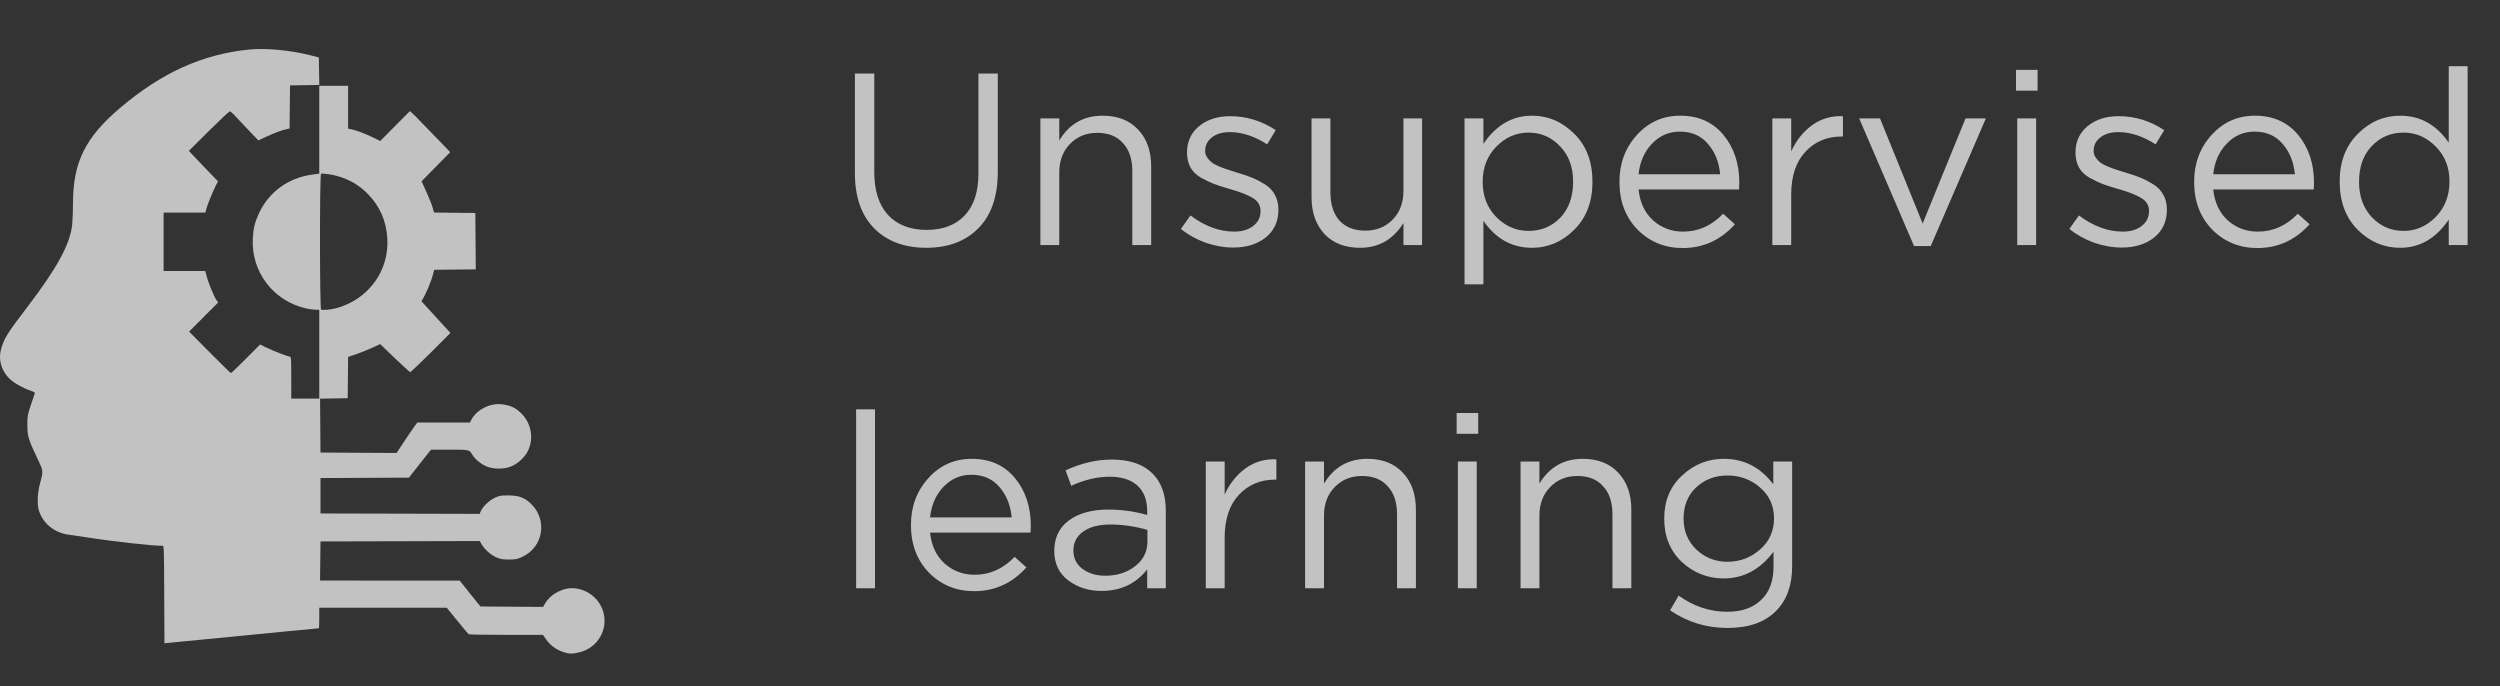 <svg width="153" height="42" viewBox="0 0 153 42" fill="none" xmlns="http://www.w3.org/2000/svg">
<rect x="0" y="0" width="153" height="42" fill="#333333" stroke="none"/>
<path opacity="0.7" d="M56.685 15.165C55.355 15.165 54.295 14.77 53.505 13.98C52.715 13.18 52.32 12.055 52.32 10.605V4.5H53.505V10.53C53.505 11.66 53.785 12.535 54.345 13.155C54.915 13.765 55.705 14.07 56.715 14.07C57.705 14.07 58.48 13.775 59.04 13.185C59.6 12.595 59.88 11.735 59.88 10.605V4.5H61.065V10.515C61.065 12.015 60.67 13.165 59.88 13.965C59.09 14.765 58.025 15.165 56.685 15.165ZM63.672 15V7.245H64.827V8.595C65.437 7.585 66.322 7.08 67.482 7.08C68.402 7.08 69.127 7.365 69.657 7.935C70.187 8.495 70.452 9.245 70.452 10.185V15H69.297V10.47C69.297 9.74 69.107 9.17 68.727 8.76C68.357 8.34 67.832 8.13 67.152 8.13C66.482 8.13 65.927 8.355 65.487 8.805C65.047 9.255 64.827 9.84 64.827 10.56V15H63.672ZM75.48 15.15C74.92 15.15 74.35 15.05 73.77 14.85C73.2 14.64 72.7 14.36 72.27 14.01L72.855 13.185C73.735 13.845 74.63 14.175 75.54 14.175C76.01 14.175 76.395 14.06 76.695 13.83C76.995 13.6 77.145 13.295 77.145 12.915C77.145 12.565 76.98 12.295 76.65 12.105C76.33 11.915 75.85 11.73 75.21 11.55C74.82 11.44 74.51 11.34 74.28 11.25C74.05 11.16 73.79 11.035 73.5 10.875C73.21 10.705 72.995 10.495 72.855 10.245C72.715 9.985 72.645 9.68 72.645 9.33C72.645 8.67 72.89 8.135 73.38 7.725C73.88 7.315 74.515 7.11 75.285 7.11C76.285 7.11 77.215 7.395 78.075 7.965L77.55 8.835C76.78 8.335 76.015 8.085 75.255 8.085C74.805 8.085 74.44 8.195 74.16 8.415C73.89 8.625 73.755 8.9 73.755 9.24C73.755 9.38 73.795 9.51 73.875 9.63C73.955 9.75 74.045 9.85 74.145 9.93C74.245 10.01 74.4 10.095 74.61 10.185C74.83 10.275 75.005 10.34 75.135 10.38C75.265 10.42 75.47 10.485 75.75 10.575C76.12 10.685 76.425 10.79 76.665 10.89C76.905 10.99 77.16 11.125 77.43 11.295C77.7 11.465 77.9 11.68 78.03 11.94C78.17 12.19 78.24 12.485 78.24 12.825C78.24 13.545 77.98 14.115 77.46 14.535C76.94 14.945 76.28 15.15 75.48 15.15ZM83.236 15.165C82.316 15.165 81.591 14.885 81.061 14.325C80.531 13.755 80.266 13 80.266 12.06V7.245H81.421V11.775C81.421 12.505 81.606 13.08 81.976 13.5C82.356 13.91 82.886 14.115 83.566 14.115C84.236 14.115 84.791 13.89 85.231 13.44C85.671 12.99 85.891 12.405 85.891 11.685V7.245H87.031V15H85.891V13.65C85.261 14.66 84.376 15.165 83.236 15.165ZM89.629 17.4V7.245H90.784V8.805C91.564 7.655 92.554 7.08 93.754 7.08C94.744 7.08 95.609 7.45 96.349 8.19C97.089 8.92 97.459 9.9 97.459 11.13C97.459 12.34 97.089 13.315 96.349 14.055C95.609 14.795 94.744 15.165 93.754 15.165C92.534 15.165 91.544 14.615 90.784 13.515V17.4H89.629ZM93.544 14.13C94.324 14.13 94.974 13.86 95.494 13.32C96.014 12.77 96.274 12.035 96.274 11.115C96.274 10.225 96.009 9.505 95.479 8.955C94.949 8.395 94.304 8.115 93.544 8.115C92.794 8.115 92.139 8.4 91.579 8.97C91.019 9.54 90.739 10.26 90.739 11.13C90.739 12 91.019 12.72 91.579 13.29C92.139 13.85 92.794 14.13 93.544 14.13ZM100.28 11.595C100.36 12.385 100.655 13.015 101.165 13.485C101.685 13.945 102.3 14.175 103.01 14.175C103.94 14.175 104.755 13.81 105.455 13.08L106.175 13.725C105.305 14.695 104.24 15.18 102.98 15.18C101.89 15.18 100.97 14.805 100.22 14.055C99.48 13.295 99.11 12.32 99.11 11.13C99.11 10 99.465 9.045 100.175 8.265C100.885 7.475 101.77 7.08 102.83 7.08C103.94 7.08 104.82 7.47 105.47 8.25C106.12 9.03 106.445 10.01 106.445 11.19C106.445 11.34 106.44 11.475 106.43 11.595H100.28ZM100.28 10.665H105.275C105.205 9.915 104.955 9.295 104.525 8.805C104.105 8.305 103.53 8.055 102.8 8.055C102.14 8.055 101.575 8.3 101.105 8.79C100.635 9.28 100.36 9.905 100.28 10.665ZM108.467 15V7.245H109.622V9.27C109.922 8.6 110.347 8.065 110.897 7.665C111.447 7.265 112.077 7.08 112.787 7.11V8.355H112.697C111.807 8.355 111.072 8.665 110.492 9.285C109.912 9.905 109.622 10.78 109.622 11.91V15H108.467ZM117.141 15.06L113.781 7.245H115.056L117.666 13.68L120.291 7.245H121.536L118.161 15.06H117.141ZM123.38 5.55V4.275H124.7V5.55H123.38ZM123.455 15V7.245H124.61V15H123.455ZM129.855 15.15C129.295 15.15 128.725 15.05 128.145 14.85C127.575 14.64 127.075 14.36 126.645 14.01L127.23 13.185C128.11 13.845 129.005 14.175 129.915 14.175C130.385 14.175 130.77 14.06 131.07 13.83C131.37 13.6 131.52 13.295 131.52 12.915C131.52 12.565 131.355 12.295 131.025 12.105C130.705 11.915 130.225 11.73 129.585 11.55C129.195 11.44 128.885 11.34 128.655 11.25C128.425 11.16 128.165 11.035 127.875 10.875C127.585 10.705 127.37 10.495 127.23 10.245C127.09 9.985 127.02 9.68 127.02 9.33C127.02 8.67 127.265 8.135 127.755 7.725C128.255 7.315 128.89 7.11 129.66 7.11C130.66 7.11 131.59 7.395 132.45 7.965L131.925 8.835C131.155 8.335 130.39 8.085 129.63 8.085C129.18 8.085 128.815 8.195 128.535 8.415C128.265 8.625 128.13 8.9 128.13 9.24C128.13 9.38 128.17 9.51 128.25 9.63C128.33 9.75 128.42 9.85 128.52 9.93C128.62 10.01 128.775 10.095 128.985 10.185C129.205 10.275 129.38 10.34 129.51 10.38C129.64 10.42 129.845 10.485 130.125 10.575C130.495 10.685 130.8 10.79 131.04 10.89C131.28 10.99 131.535 11.125 131.805 11.295C132.075 11.465 132.275 11.68 132.405 11.94C132.545 12.19 132.615 12.485 132.615 12.825C132.615 13.545 132.355 14.115 131.835 14.535C131.315 14.945 130.655 15.15 129.855 15.15ZM135.451 11.595C135.531 12.385 135.826 13.015 136.336 13.485C136.856 13.945 137.471 14.175 138.181 14.175C139.111 14.175 139.926 13.81 140.626 13.08L141.346 13.725C140.476 14.695 139.411 15.18 138.151 15.18C137.061 15.18 136.141 14.805 135.391 14.055C134.651 13.295 134.281 12.32 134.281 11.13C134.281 10 134.636 9.045 135.346 8.265C136.056 7.475 136.941 7.08 138.001 7.08C139.111 7.08 139.991 7.47 140.641 8.25C141.291 9.03 141.616 10.01 141.616 11.19C141.616 11.34 141.611 11.475 141.601 11.595H135.451ZM135.451 10.665H140.446C140.376 9.915 140.126 9.295 139.696 8.805C139.276 8.305 138.701 8.055 137.971 8.055C137.311 8.055 136.746 8.3 136.276 8.79C135.806 9.28 135.531 9.905 135.451 10.665ZM146.893 15.165C145.903 15.165 145.038 14.8 144.298 14.07C143.558 13.33 143.188 12.345 143.188 11.115C143.188 9.905 143.558 8.93 144.298 8.19C145.038 7.45 145.903 7.08 146.893 7.08C148.113 7.08 149.103 7.63 149.863 8.73V4.05H151.018V15H149.863V13.44C149.083 14.59 148.093 15.165 146.893 15.165ZM147.103 14.13C147.853 14.13 148.508 13.845 149.068 13.275C149.628 12.705 149.908 11.98 149.908 11.1C149.908 10.24 149.628 9.53 149.068 8.97C148.508 8.4 147.853 8.115 147.103 8.115C146.323 8.115 145.673 8.39 145.153 8.94C144.633 9.48 144.373 10.21 144.373 11.13C144.373 12.02 144.638 12.745 145.168 13.305C145.698 13.855 146.343 14.13 147.103 14.13ZM52.395 36V25.05H53.55V36H52.395ZM56.92 32.595C57 33.385 57.295 34.015 57.805 34.485C58.325 34.945 58.94 35.175 59.65 35.175C60.58 35.175 61.395 34.81 62.095 34.08L62.815 34.725C61.945 35.695 60.88 36.18 59.62 36.18C58.53 36.18 57.61 35.805 56.86 35.055C56.12 34.295 55.75 33.32 55.75 32.13C55.75 31 56.105 30.045 56.815 29.265C57.525 28.475 58.41 28.08 59.47 28.08C60.58 28.08 61.46 28.47 62.11 29.25C62.76 30.03 63.085 31.01 63.085 32.19C63.085 32.34 63.08 32.475 63.07 32.595H56.92ZM56.92 31.665H61.915C61.845 30.915 61.595 30.295 61.165 29.805C60.745 29.305 60.17 29.055 59.44 29.055C58.78 29.055 58.215 29.3 57.745 29.79C57.275 30.28 57 30.905 56.92 31.665ZM67.417 36.165C66.627 36.165 65.947 35.95 65.377 35.52C64.807 35.09 64.522 34.49 64.522 33.72C64.522 32.91 64.822 32.285 65.422 31.845C66.022 31.405 66.827 31.185 67.837 31.185C68.637 31.185 69.427 31.295 70.207 31.515V31.275C70.207 30.595 70.007 30.075 69.607 29.715C69.207 29.355 68.642 29.175 67.912 29.175C67.152 29.175 66.367 29.36 65.557 29.73L65.212 28.785C66.172 28.345 67.112 28.125 68.032 28.125C69.132 28.125 69.967 28.41 70.537 28.98C71.077 29.52 71.347 30.28 71.347 31.26V36H70.207V34.845C69.517 35.725 68.587 36.165 67.417 36.165ZM67.642 35.235C68.362 35.235 68.972 35.04 69.472 34.65C69.972 34.26 70.222 33.76 70.222 33.15V32.43C69.462 32.21 68.707 32.1 67.957 32.1C67.247 32.1 66.692 32.245 66.292 32.535C65.892 32.815 65.692 33.2 65.692 33.69C65.692 34.16 65.877 34.535 66.247 34.815C66.627 35.095 67.092 35.235 67.642 35.235ZM73.794 36V28.245H74.949V30.27C75.249 29.6 75.674 29.065 76.224 28.665C76.774 28.265 77.404 28.08 78.114 28.11V29.355H78.024C77.134 29.355 76.399 29.665 75.819 30.285C75.239 30.905 74.949 31.78 74.949 32.91V36H73.794ZM79.873 36V28.245H81.028V29.595C81.638 28.585 82.523 28.08 83.683 28.08C84.603 28.08 85.328 28.365 85.858 28.935C86.388 29.495 86.653 30.245 86.653 31.185V36H85.498V31.47C85.498 30.74 85.308 30.17 84.928 29.76C84.558 29.34 84.033 29.13 83.353 29.13C82.683 29.13 82.128 29.355 81.688 29.805C81.248 30.255 81.028 30.84 81.028 31.56V36H79.873ZM89.146 26.55V25.275H90.466V26.55H89.146ZM89.221 36V28.245H90.376V36H89.221ZM93.057 36V28.245H94.212V29.595C94.822 28.585 95.707 28.08 96.867 28.08C97.787 28.08 98.512 28.365 99.042 28.935C99.572 29.495 99.837 30.245 99.837 31.185V36H98.682V31.47C98.682 30.74 98.492 30.17 98.112 29.76C97.742 29.34 97.217 29.13 96.537 29.13C95.867 29.13 95.312 29.355 94.872 29.805C94.432 30.255 94.212 30.84 94.212 31.56V36H93.057ZM105.735 38.43C104.425 38.43 103.25 38.07 102.21 37.35L102.735 36.45C103.645 37.11 104.64 37.44 105.72 37.44C106.59 37.44 107.275 37.2 107.775 36.72C108.285 36.25 108.54 35.57 108.54 34.68V33.765C107.72 34.855 106.705 35.4 105.495 35.4C104.515 35.4 103.66 35.065 102.93 34.395C102.21 33.715 101.85 32.83 101.85 31.74C101.85 30.65 102.215 29.77 102.945 29.1C103.675 28.42 104.525 28.08 105.495 28.08C106.735 28.08 107.745 28.6 108.525 29.64V28.245H109.68V34.65C109.68 35.82 109.35 36.735 108.69 37.395C108 38.085 107.015 38.43 105.735 38.43ZM105.72 34.38C106.48 34.38 107.145 34.13 107.715 33.63C108.285 33.13 108.57 32.495 108.57 31.725C108.57 30.955 108.285 30.325 107.715 29.835C107.155 29.345 106.49 29.1 105.72 29.1C104.96 29.1 104.32 29.345 103.8 29.835C103.29 30.315 103.035 30.95 103.035 31.74C103.035 32.5 103.295 33.13 103.815 33.63C104.345 34.13 104.98 34.38 105.72 34.38Z" fill="white"/>
<path opacity="0.7" fill-rule="evenodd" clip-rule="evenodd" d="M15.204 3.036C12.352 3.333 9.876 4.459 7.337 6.615C5.221 8.413 4.47 9.934 4.467 12.424C4.467 12.899 4.444 13.494 4.418 13.746C4.293 14.931 3.503 16.39 1.725 18.72C0.41 20.442 0.231 20.733 0.051 21.432C-0.105 22.043 0.102 22.717 0.589 23.184C0.861 23.445 1.438 23.77 1.888 23.916C2.043 23.966 2.147 24.027 2.134 24.061C2.122 24.093 2.014 24.413 1.893 24.774C1.686 25.395 1.674 25.458 1.675 26.008C1.675 26.722 1.727 26.885 2.412 28.321C2.641 28.802 2.644 28.91 2.45 29.585C2.301 30.103 2.264 30.843 2.368 31.203C2.61 32.033 3.339 32.627 4.241 32.728C4.407 32.747 4.884 32.817 5.3 32.884C6.799 33.126 9.572 33.434 9.937 33.398C10.036 33.389 10.038 33.423 10.051 36.38L10.064 39.372L10.328 39.341C10.473 39.324 11.443 39.23 12.482 39.132C13.522 39.034 14.803 38.91 15.33 38.855C16.147 38.77 19.454 38.452 19.517 38.452C19.529 38.452 19.539 38.168 19.539 37.822V37.192H23.439H27.34L27.985 37.986C28.34 38.422 28.655 38.796 28.684 38.816C28.713 38.836 29.748 38.853 30.984 38.854L33.23 38.855L33.428 39.142C33.675 39.501 34.073 39.784 34.523 39.92C34.825 40.012 34.91 40.018 35.225 39.971C35.91 39.87 36.46 39.492 36.769 38.911C37.419 37.689 36.63 36.198 35.234 36.01C34.538 35.916 33.725 36.313 33.369 36.92L33.238 37.143L31.319 37.13L29.4 37.116L28.766 36.325L28.133 35.533L23.86 35.532L19.587 35.529L19.601 34.333L19.614 33.136L24.486 33.124L29.358 33.111L29.487 33.332C29.669 33.642 30.077 33.992 30.416 34.129C30.643 34.22 30.798 34.244 31.157 34.243C31.564 34.242 31.648 34.224 31.976 34.072C33.273 33.47 33.524 31.767 32.459 30.795C32.07 30.439 31.735 30.322 31.107 30.319C30.656 30.317 30.569 30.332 30.289 30.461C29.946 30.619 29.535 31.009 29.422 31.285L29.355 31.449L24.485 31.436L19.614 31.424V30.34V29.257L22.322 29.244L25.029 29.231L25.589 28.514C25.897 28.119 26.202 27.734 26.267 27.658L26.385 27.519H27.514C28.746 27.519 28.719 27.513 28.907 27.829C29.064 28.092 29.386 28.366 29.714 28.517C30.135 28.711 30.756 28.733 31.217 28.571C31.642 28.421 32.106 28.01 32.304 27.606C32.696 26.806 32.51 25.858 31.84 25.238C31.52 24.942 31.255 24.821 30.759 24.748C30.024 24.639 29.172 25.061 28.842 25.698L28.76 25.857H27.15H25.54L25.347 26.121C25.241 26.267 24.955 26.686 24.713 27.054L24.272 27.722L21.943 27.709L19.614 27.696L19.601 26.047L19.588 24.398L20.433 24.384L21.278 24.371L21.291 23.108L21.305 21.844L21.793 21.679C22.062 21.588 22.503 21.411 22.774 21.286L23.265 21.058L24.153 21.908C24.641 22.376 25.067 22.765 25.1 22.772C25.132 22.779 25.701 22.243 26.363 21.581L27.567 20.376L26.68 19.407L25.793 18.437L25.914 18.23C26.099 17.913 26.391 17.204 26.487 16.839L26.573 16.512L27.845 16.498L29.117 16.485L29.104 14.76L29.09 13.035L27.826 13.022L26.561 13.008L26.474 12.694C26.426 12.522 26.254 12.091 26.093 11.738L25.8 11.096L26.675 10.205L27.551 9.314L27.237 8.983C27.064 8.801 26.595 8.317 26.194 7.907C25.792 7.497 25.452 7.145 25.437 7.126C25.422 7.106 25.337 7.025 25.248 6.944L25.086 6.798L24.177 7.713L23.269 8.629L22.752 8.378C22.28 8.15 21.8 7.974 21.442 7.899L21.303 7.87V6.561V5.252H20.421H19.539V7.939V10.627L19.098 10.687C17.648 10.884 16.457 11.749 15.855 13.042C15.593 13.605 15.508 13.949 15.473 14.598C15.362 16.625 16.724 18.419 18.718 18.872C18.917 18.918 19.183 18.955 19.309 18.955H19.539V21.675V24.396H18.682H17.825V23.111C17.825 21.987 17.815 21.826 17.747 21.826C17.627 21.826 16.736 21.483 16.305 21.271L15.92 21.081L15.046 21.958C14.566 22.44 14.155 22.834 14.133 22.834C14.111 22.834 13.526 22.262 12.833 21.564L11.573 20.293L12.461 19.404L13.35 18.515L13.219 18.317C13.068 18.09 12.727 17.24 12.63 16.852L12.564 16.587H11.288H10.012V14.799V13.01H11.294H12.575L12.61 12.846C12.657 12.629 13 11.77 13.189 11.395L13.34 11.096L12.694 10.429C12.338 10.061 11.938 9.642 11.804 9.496L11.56 9.231L12.777 8.022C13.445 7.358 14.024 6.814 14.063 6.814C14.102 6.814 14.22 6.91 14.325 7.028C14.431 7.145 14.808 7.545 15.164 7.917L15.81 8.591L16.301 8.363C16.795 8.134 17.258 7.963 17.56 7.899L17.723 7.864L17.736 6.545L17.749 5.227L18.645 5.213L19.541 5.199L19.527 4.356L19.514 3.514L18.981 3.38C17.732 3.066 16.231 2.929 15.204 3.036ZM20.645 10.772C21.398 10.991 21.978 11.331 22.502 11.861C23.25 12.62 23.648 13.533 23.706 14.622C23.796 16.312 22.872 17.849 21.326 18.584C20.738 18.863 20.151 18.995 19.652 18.959C19.564 18.953 19.559 10.661 19.648 10.631C19.742 10.6 20.342 10.685 20.645 10.772Z" fill="white"/>
</svg>
